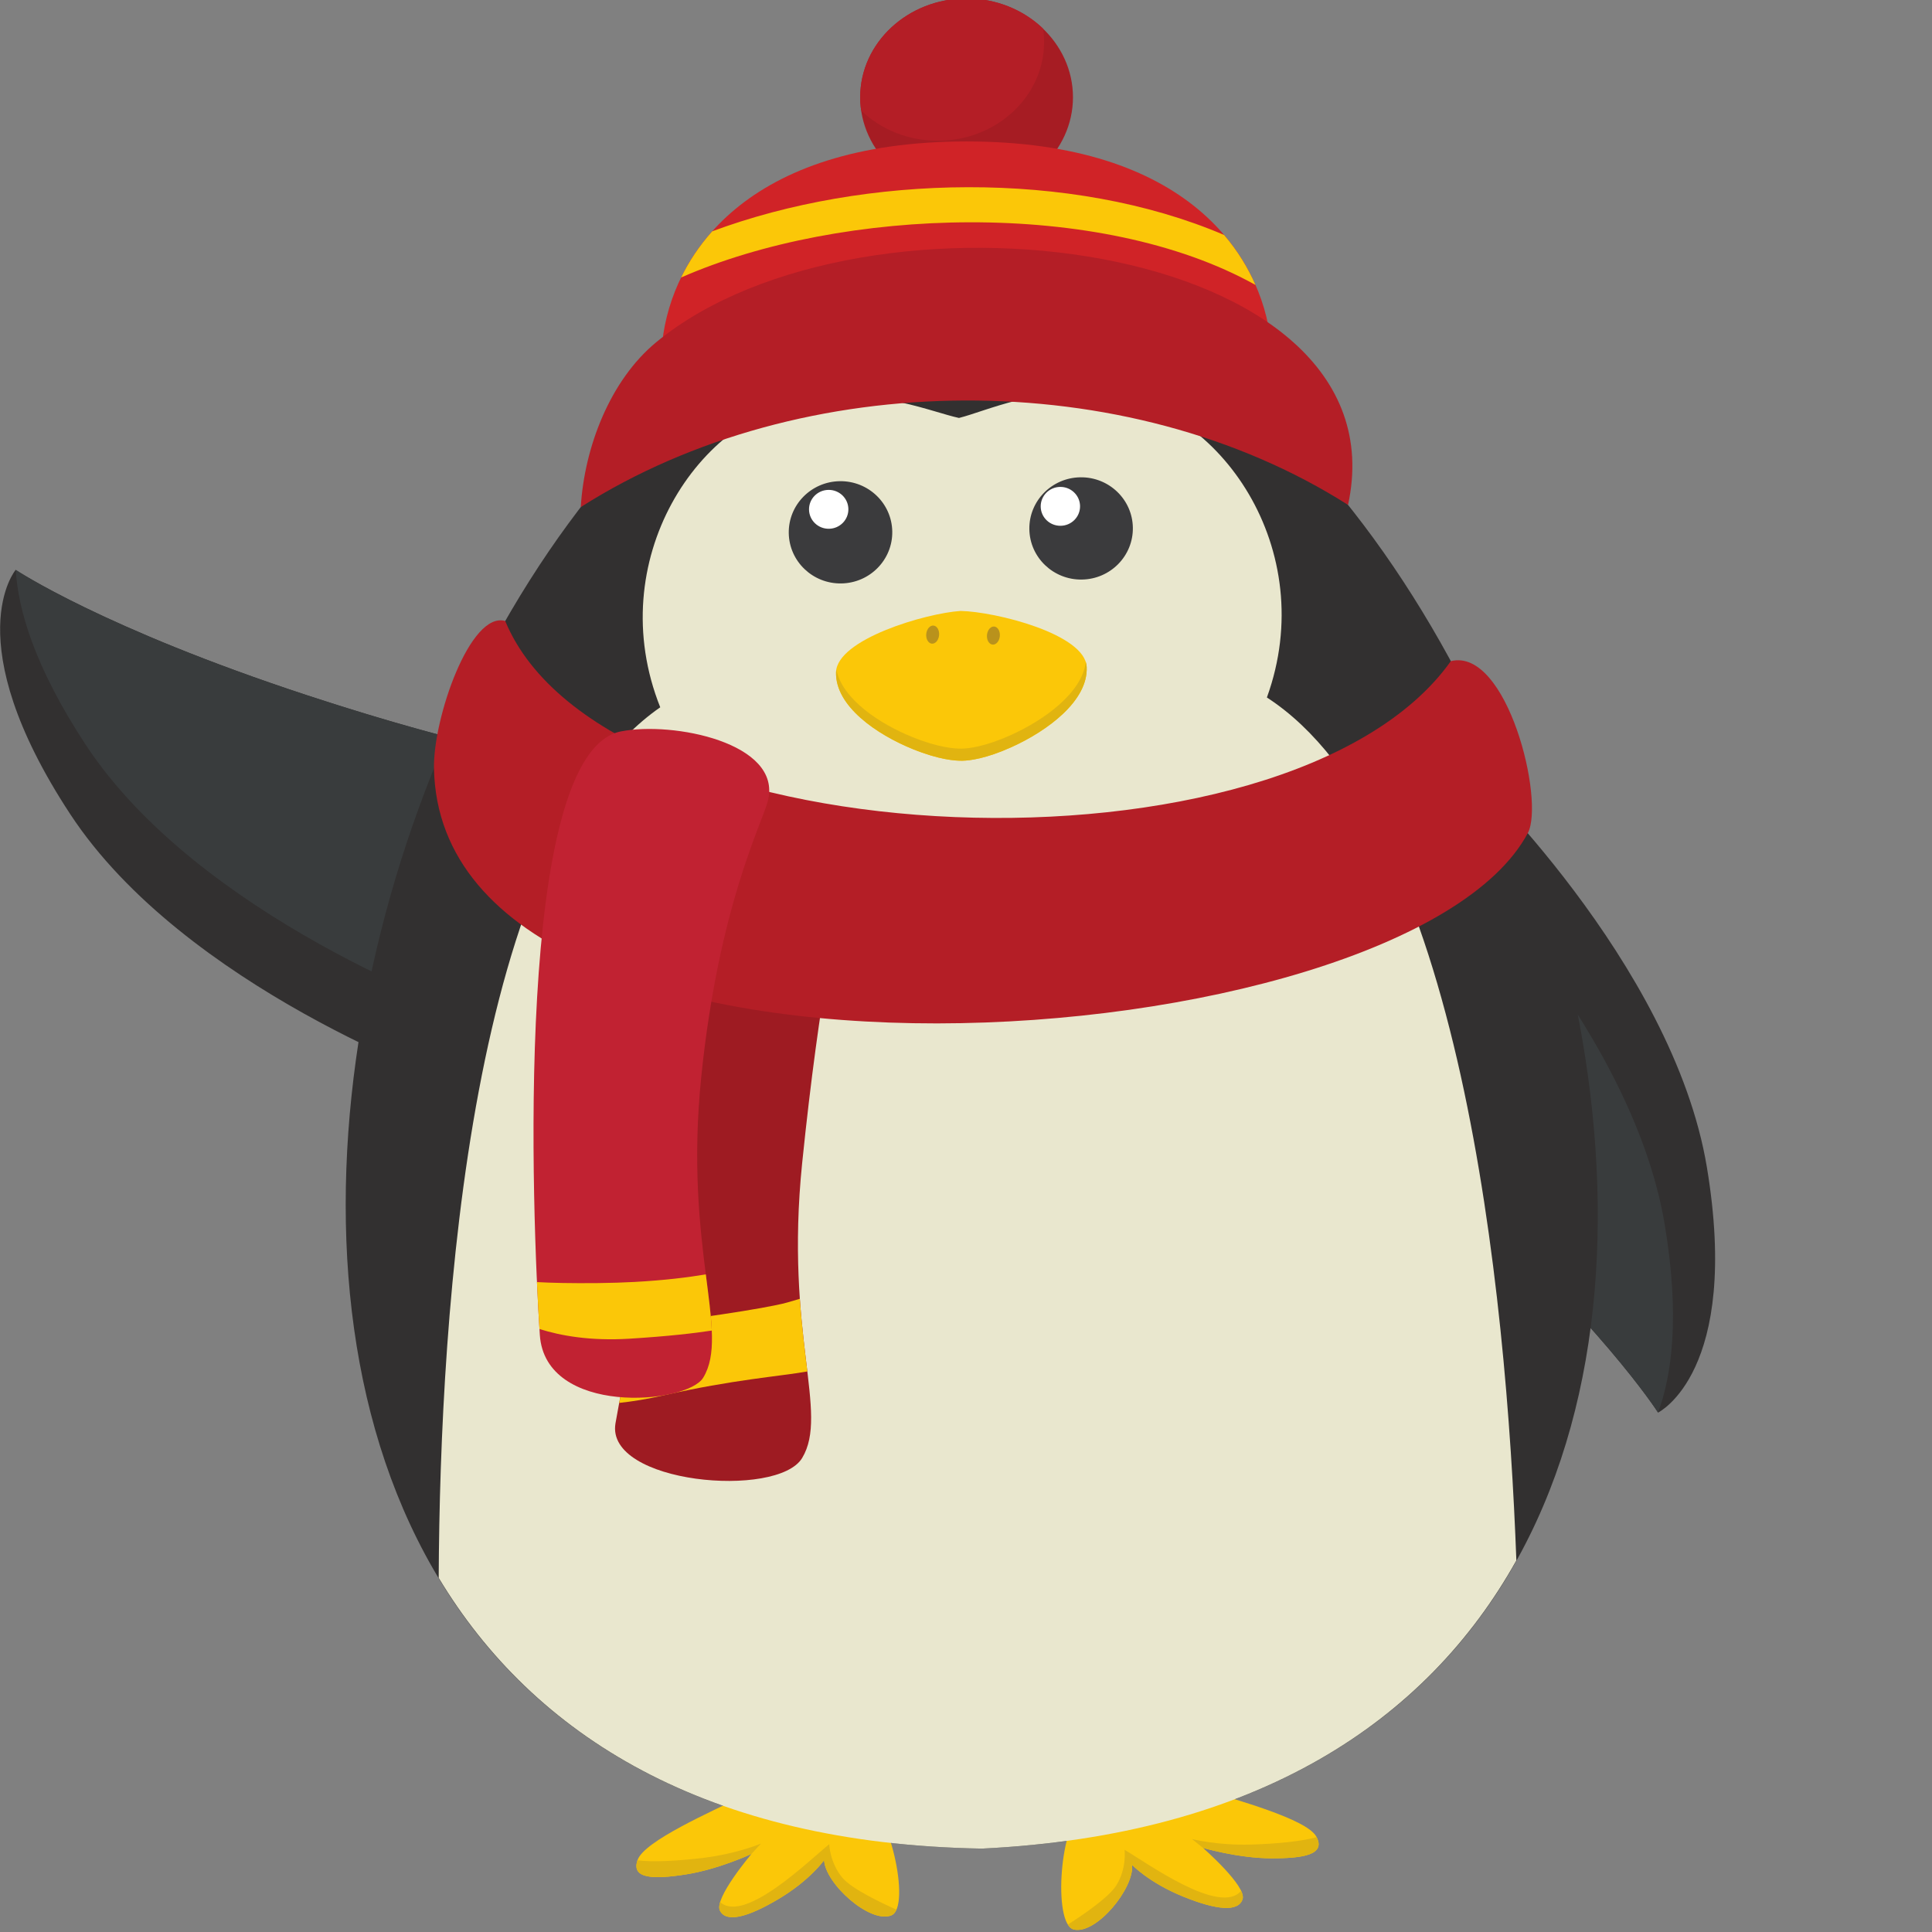 <?xml version="1.0" encoding="UTF-8" standalone="no"?>
<svg
   xmlns:dc="http://purl.org/dc/elements/1.1/"
   xmlns:cc="http://creativecommons.org/ns#"
   xmlns:rdf="http://www.w3.org/1999/02/22-rdf-syntax-ns#"
   xmlns:svg="http://www.w3.org/2000/svg"
   xmlns="http://www.w3.org/2000/svg"
   version="1.1"
   id="svg4558"
   viewBox="0 0 128 128"
   height="128"
   width="128">
  <rect x="0" y="0" width="128" height="128" fill="#808080" stroke="none"/>
  <defs
     id="defs4560" />
  <g
     transform="translate(0,-924.362)"
     id="layer1">
    <g
       transform="matrix(0.418,0,0,0.418,29.796,558.911)"
       id="g5950">
      <path
         d="m 111.669,1027.223 c 5.57,3.044 20.406,11.377 45.694,34.166 25.288,22.788 34.157,36.789 34.157,36.789 0,0 13.141,-6.378 7.739,-38.883 -5.401,-32.502 -38.109,-63.344 -38.109,-63.344 l -49.481,31.271"
         style="fill:#323030;fill-opacity:1;fill-rule:evenodd;stroke:none"
         id="path80" />
      <path
         d="m 115.754,1029.535 c 7.376,4.341 21.032,13.312 41.609,31.855 24.909,22.449 33.889,36.369 34.151,36.779 2.181,-5.848 3.493,-15.17 1.067,-29.756 -5.4,-32.504 -38.109,-63.346 -38.109,-63.346 l -38.719,24.469"
         style="fill:#393c3d;fill-opacity:1;fill-rule:evenodd;stroke:none"
         id="path82" />
      <path
         d="m 32.915,997.251 c -6.325,-0.535 -23.264,-2.163 -55.603,-12.793 -32.339,-10.629 -46.11,-19.851 -46.11,-19.851 0,0 -9.444,11.143 8.631,38.694 18.072,27.55 60.452,42.547 60.452,42.547 L 32.915,997.251"
         style="fill:#323030;fill-opacity:1;fill-rule:evenodd;stroke:none"
         id="path84" />
      <path
         d="m 28.243,996.787 c -8.5,-0.99 -24.616,-3.68 -50.93,-12.329 -31.855,-10.47 -45.694,-19.576 -46.099,-19.845 0.368,6.23 2.935,15.287 11.045,27.65 18.072,27.552 60.453,42.549 60.453,42.549 L 28.243,996.787"
         style="fill:#393c3d;fill-opacity:1;fill-rule:evenodd;stroke:none"
         id="path86" />
      <path
         d="m 84.367,1167.286 c 167.574,-8.231 87.51,-250.619 -4.009,-249.139 -91.52,1.478 -163.743,246.325 4.009,249.139"
         style="fill:#323030;fill-opacity:1;fill-rule:evenodd;stroke:none"
         id="path88" />
      <path
         d="m 119.464,1157.922 c 5.041,1.63 16.371,4.645 17.898,7.474 1.528,2.83 -1.994,3.458 -7.236,3.429 -5.244,-0.03 -10.74,-1.654 -10.74,-1.654 0,0 6.935,6.054 6.284,8.119 -0.65,2.065 -4.074,1.777 -9.465,-0.417 -5.391,-2.198 -8.057,-5.008 -8.057,-5.008 0.381,3.699 -5.656,11.048 -9.212,10.252 -3.489,-0.783 -2.083,-17.77 1.445,-18.46 l 19.085,-3.734"
         style="fill:#fbc708;fill-opacity:1;fill-rule:evenodd;stroke:none"
         id="path90" />
      <path
         d="m 126.899,1166.65 c 4.101,-0.111 8.249,-0.525 10.501,-1.184 1.431,2.771 -2.075,3.387 -7.275,3.359 -4.89,-0.028 -10,-1.443 -10.666,-1.631 l -0.074,-0.023 -1.732,-1.4 c 0,0 3.949,1.022 9.246,0.879"
         style="fill:#e1b410;fill-opacity:1;fill-rule:evenodd;stroke:none"
         id="path92" />
      <path
         d="m 106.969,1167.485 c 3.469,2.019 15.137,10.509 18.462,6.491 0.246,0.517 0.347,0.97 0.237,1.314 -0.65,2.065 -4.074,1.777 -9.465,-0.417 -5.391,-2.198 -8.057,-5.008 -8.057,-5.008 0.381,3.699 -5.656,11.048 -9.212,10.252 -0.376,-0.085 -0.698,-0.357 -0.963,-0.78 2.162,-1.394 6.474,-4.274 7.692,-6.235 1.665,-2.681 1.305,-5.616 1.305,-5.616"
         style="fill:#e1b410;fill-opacity:1;fill-rule:evenodd;stroke:none"
         id="path94" />
      <path
         d="m 46.368,1159.002 c -4.741,2.366 -15.495,7.04 -16.585,10.066 -1.089,3.025 2.489,3.119 7.668,2.307 5.18,-0.814 10.374,-3.241 10.374,-3.241 0,0 -5.956,7.022 -5.005,8.968 0.95,1.946 4.294,1.151 9.297,-1.828 5.003,-2.978 7.221,-6.156 7.221,-6.156 0.175,3.714 7.237,10.08 10.636,8.761 3.334,-1.293 -0.588,-17.884 -4.179,-18.038 l -19.427,-0.839"
         style="fill:#fbc708;fill-opacity:1;fill-rule:evenodd;stroke:none"
         id="path96" />
      <path
         d="m 40.317,1168.742 c -4.071,0.504 -8.236,0.713 -10.559,0.4 -1.004,2.954 2.558,3.039 7.692,2.233 4.832,-0.757 9.674,-2.921 10.304,-3.208 l 0.07,-0.034 1.504,-1.643 c 0,0 -3.752,1.6 -9.011,2.25"
         style="fill:#e1b410;fill-opacity:1;fill-rule:evenodd;stroke:none"
         id="path98" />
      <path
         d="m 60.149,1166.59 c -3.13,2.516 -13.405,12.655 -17.293,9.176 -0.164,0.549 -0.196,1.013 -0.037,1.337 0.95,1.946 4.294,1.151 9.297,-1.828 5.003,-2.978 7.221,-6.156 7.221,-6.156 0.175,3.714 7.237,10.08 10.636,8.761 0.36,-0.14 0.635,-0.459 0.838,-0.915 -2.349,-1.056 -7.04,-3.26 -8.536,-5.016 -2.047,-2.404 -2.126,-5.359 -2.126,-5.359"
         style="fill:#e1b410;fill-opacity:1;fill-rule:evenodd;stroke:none"
         id="path100" />
      <path
         d="m 84.367,1167.286 c 43.655,-2.143 70.474,-20.199 84.692,-45.674 -1.575,-42.711 -8.809,-116.854 -39.539,-136.777 8.476,-23.415 -7.475,-46.427 -25.848,-48.217 -10.669,-1.039 -18.581,2.811 -22.955,3.913 -4.406,-0.96 -12.439,-4.551 -23.07,-3.167 -18.304,2.38 -33.506,25.899 -24.282,49.026 -30.071,20.905 -34.915,95.242 -35.114,137.985 15.03,25.003 42.415,42.18 86.115,42.912"
         style="fill:#e9e7ce;fill-opacity:1;fill-rule:evenodd;stroke:none"
         id="path102" />
      <path
         d="m 80.98,971.118 c 5.508,0.114 19.716,3.643 19.974,8.865 0.268,5.36 -6.204,10.135 -11.877,12.704 -4.089,1.851 -6.68,2.15 -7.81,2.172 -1.129,0.026 -3.728,-0.161 -7.859,-1.836 -5.731,-2.321 -12.315,-6.819 -12.18,-12.186 0.134,-5.23 14.248,-9.367 19.753,-9.719"
         style="fill:#fbc708;fill-opacity:1;fill-rule:evenodd;stroke:none"
         id="path104" />
      <path
         d="m 81.178,992.94 c 1.129,-0.023 3.721,-0.321 7.81,-2.172 5.259,-2.38 11.202,-6.657 11.831,-11.539 0.077,0.247 0.124,0.499 0.135,0.755 0.268,5.36 -6.204,10.135 -11.877,12.704 -4.089,1.851 -6.68,2.15 -7.81,2.172 -1.129,0.026 -3.728,-0.161 -7.859,-1.836 -5.731,-2.321 -12.315,-6.819 -12.18,-12.186 l 0.045,-0.436 c 0.956,4.707 6.85,8.598 12.047,10.704 4.13,1.674 6.729,1.86 7.857,1.835"
         style="fill:#e1b410;fill-opacity:1;fill-rule:evenodd;stroke:none"
         id="path106" />
      <path
         d="m 99.94,949.937 c -4.529,0.072 -8.145,3.76 -8.072,8.236 0.072,4.475 3.804,8.044 8.334,7.971 4.531,-0.072 8.145,-3.76 8.072,-8.236 -0.071,-4.475 -3.804,-8.044 -8.334,-7.971"
         style="fill:#3b3b3d;fill-opacity:1;fill-rule:evenodd;stroke:none"
         id="path108" />
      <path
         d="m 96.738,951.46 c -1.724,0.028 -3.096,1.429 -3.07,3.131 0.028,1.702 1.446,3.059 3.17,3.03 1.722,-0.027 3.096,-1.429 3.067,-3.131 -0.026,-1.701 -1.446,-3.059 -3.167,-3.03"
         style="fill:#ffffff;fill-opacity:1;fill-rule:evenodd;stroke:none"
         id="path110" />
      <path
         d="m 61.807,950.553 c 4.531,-0.074 8.261,3.496 8.334,7.971 0.071,4.475 -3.542,8.162 -8.071,8.235 -4.532,0.075 -8.262,-3.494 -8.335,-7.971 -0.071,-4.475 3.542,-8.161 8.072,-8.235"
         style="fill:#3b3b3d;fill-opacity:1;fill-rule:evenodd;stroke:none"
         id="path112" />
      <path
         d="m 60.017,951.931 c 1.721,-0.028 3.141,1.329 3.167,3.031 0.029,1.701 -1.345,3.104 -3.069,3.131 -1.724,0.029 -3.141,-1.329 -3.169,-3.031 -0.028,-1.701 1.346,-3.103 3.07,-3.131"
         style="fill:#ffffff;fill-opacity:1;fill-rule:evenodd;stroke:none"
         id="path114" />
      <path
         d="m 86.12,973.596 c -0.566,0.087 -1.002,0.799 -0.973,1.586 0.028,0.787 0.51,1.355 1.076,1.266 0.566,-0.089 1.002,-0.799 0.974,-1.586 -0.03,-0.789 -0.51,-1.355 -1.077,-1.266"
         style="fill:#b9921c;fill-opacity:1;fill-rule:evenodd;stroke:none"
         id="path116" />
      <path
         d="m 76.494,973.445 c -0.566,0.089 -1.001,0.799 -0.974,1.587 0.029,0.787 0.51,1.354 1.076,1.266 0.566,-0.089 1.002,-0.8 0.974,-1.587 -0.028,-0.787 -0.51,-1.355 -1.076,-1.266"
         style="fill:#b9921c;fill-opacity:1;fill-rule:evenodd;stroke:none"
         id="path118" />
      <path
         d="m 81.919,905.355 c 9.287,0 16.863,-7.034 16.863,-15.656 0,-8.624 -7.575,-15.658 -16.863,-15.658 -9.287,0 -16.861,7.034 -16.861,15.658 0,8.623 7.574,15.656 16.861,15.656"
         style="fill:#a61c23;fill-opacity:1;fill-rule:evenodd;stroke:none"
         id="path120" />
      <path
         d="m 81.919,874.043 c 4.766,0 9.068,1.835 12.135,4.785 0.099,0.69 0.151,1.394 0.151,2.107 0,8.648 -7.549,15.656 -16.86,15.656 -4.766,0 -9.069,-1.835 -12.134,-4.785 -0.101,-0.69 -0.154,-1.394 -0.154,-2.109 0,-8.646 7.549,-15.655 16.861,-15.655"
         style="fill:#b41e26;fill-opacity:1;fill-rule:evenodd;stroke:none"
         id="path122" />
      <path
         d="m 130.153,928.512 c -1.525,-13.83 -13.284,-31.809 -48.234,-31.809 -34.95,0 -46.708,17.979 -48.234,31.809 11.114,-4.474 28.545,-7.975 48.234,-7.975 19.689,0 37.121,3.501 48.234,7.975"
         style="fill:#d02327;fill-opacity:1;fill-rule:evenodd;stroke:none"
         id="path124" />
      <path
         d="m 127.713,919.451 c -1.185,-2.705 -2.816,-5.394 -4.973,-7.923 -24.31,-10.393 -56.904,-9.605 -81.139,-0.578 -2.083,2.333 -3.705,4.809 -4.93,7.319 25.476,-11.185 66.437,-12.545 91.041,1.181"
         style="fill:#fbc708;fill-opacity:1;fill-rule:evenodd;stroke:none"
         id="path126" />
      <path
         d="m 20.77,954.657 c 0.57,-9.487 4.643,-20.109 11.975,-26.145 32.994,-27.164 118.841,-16.573 109.636,25.8 -35.053,-22.294 -86.56,-21.949 -121.611,0.345"
         style="fill:#b41e26;fill-opacity:1;fill-rule:evenodd;stroke:none"
         id="path128" />
      <path
         d="m 39.395,1002.631 c -10.775,2.149 -11.701,28.767 -10.154,57.862 1.127,21.221 -2.025,33.716 -2.973,39.404 -1.594,9.57 25.693,11.954 29.591,5.478 4.298,-7.14 -2.785,-19.501 0,-46.739 2.786,-27.238 5.982,-41.501 6.86,-45.047 2.264,-9.149 -17.622,-12.094 -23.325,-10.957"
         style="fill:#9e1b22;fill-opacity:1;fill-rule:evenodd;stroke:none"
         id="path130" />
      <path
         d="m 28.705,1084.488 c -0.546,5.141 -1.278,9.159 -1.84,12.155 2.084,-0.221 4.448,-0.603 7.108,-1.209 10.938,-2.489 18.131,-2.967 22.709,-3.776 -0.389,-3.261 -0.877,-7.056 -1.188,-11.515 -0.618,0.191 -1.302,0.393 -2.058,0.603 -3.458,0.96 -15.857,2.775 -24.731,3.743"
         style="fill:#fbc708;fill-opacity:1;fill-rule:evenodd;stroke:none"
         id="path132" />
      <path
         d="m 8.794,972.715 c -5.544,-1.625 -11.443,15.435 -11.291,23.352 1.097,57.467 153.753,46.909 173.363,10.279 2.736,-5.112 -3.249,-29.467 -12.189,-27.274 -25.641,36.121 -134.039,31.915 -149.883,-6.357"
         style="fill:#b41e26;fill-opacity:1;fill-rule:evenodd;stroke:none"
         id="path134" />
      <path
         d="m 27.114,990.215 c -17.06,3.402 -14.041,77.225 -12.835,95.639 0.846,12.924 23.308,11.045 25.895,6.795 4.334,-7.12 -3.095,-20.43 -0.31,-47.667 2.786,-27.238 9.697,-40.263 10.575,-43.809 2.264,-9.149 -15.086,-12.6 -23.325,-10.957"
         style="fill:#c12232;fill-opacity:1;fill-rule:evenodd;stroke:none"
         id="path136" />
      <path
         d="m 41.537,1085.175 c -0.11,-2.513 -0.51,-5.45 -0.948,-8.901 -2.78,0.465 -6.561,0.943 -11.322,1.198 -1.766,0.094 -3.668,0.158 -5.701,0.179 -4.4,0.045 -7.524,-0.029 -9.741,-0.158 0.133,2.922 0.271,5.444 0.396,7.439 3.382,1.07 8.119,1.916 14.26,1.535 6.07,-0.376 10.259,-0.861 13.056,-1.291"
         style="fill:#fbc708;fill-opacity:1;fill-rule:evenodd;stroke:none"
         id="path138" />
    </g>
  </g>
</svg>
